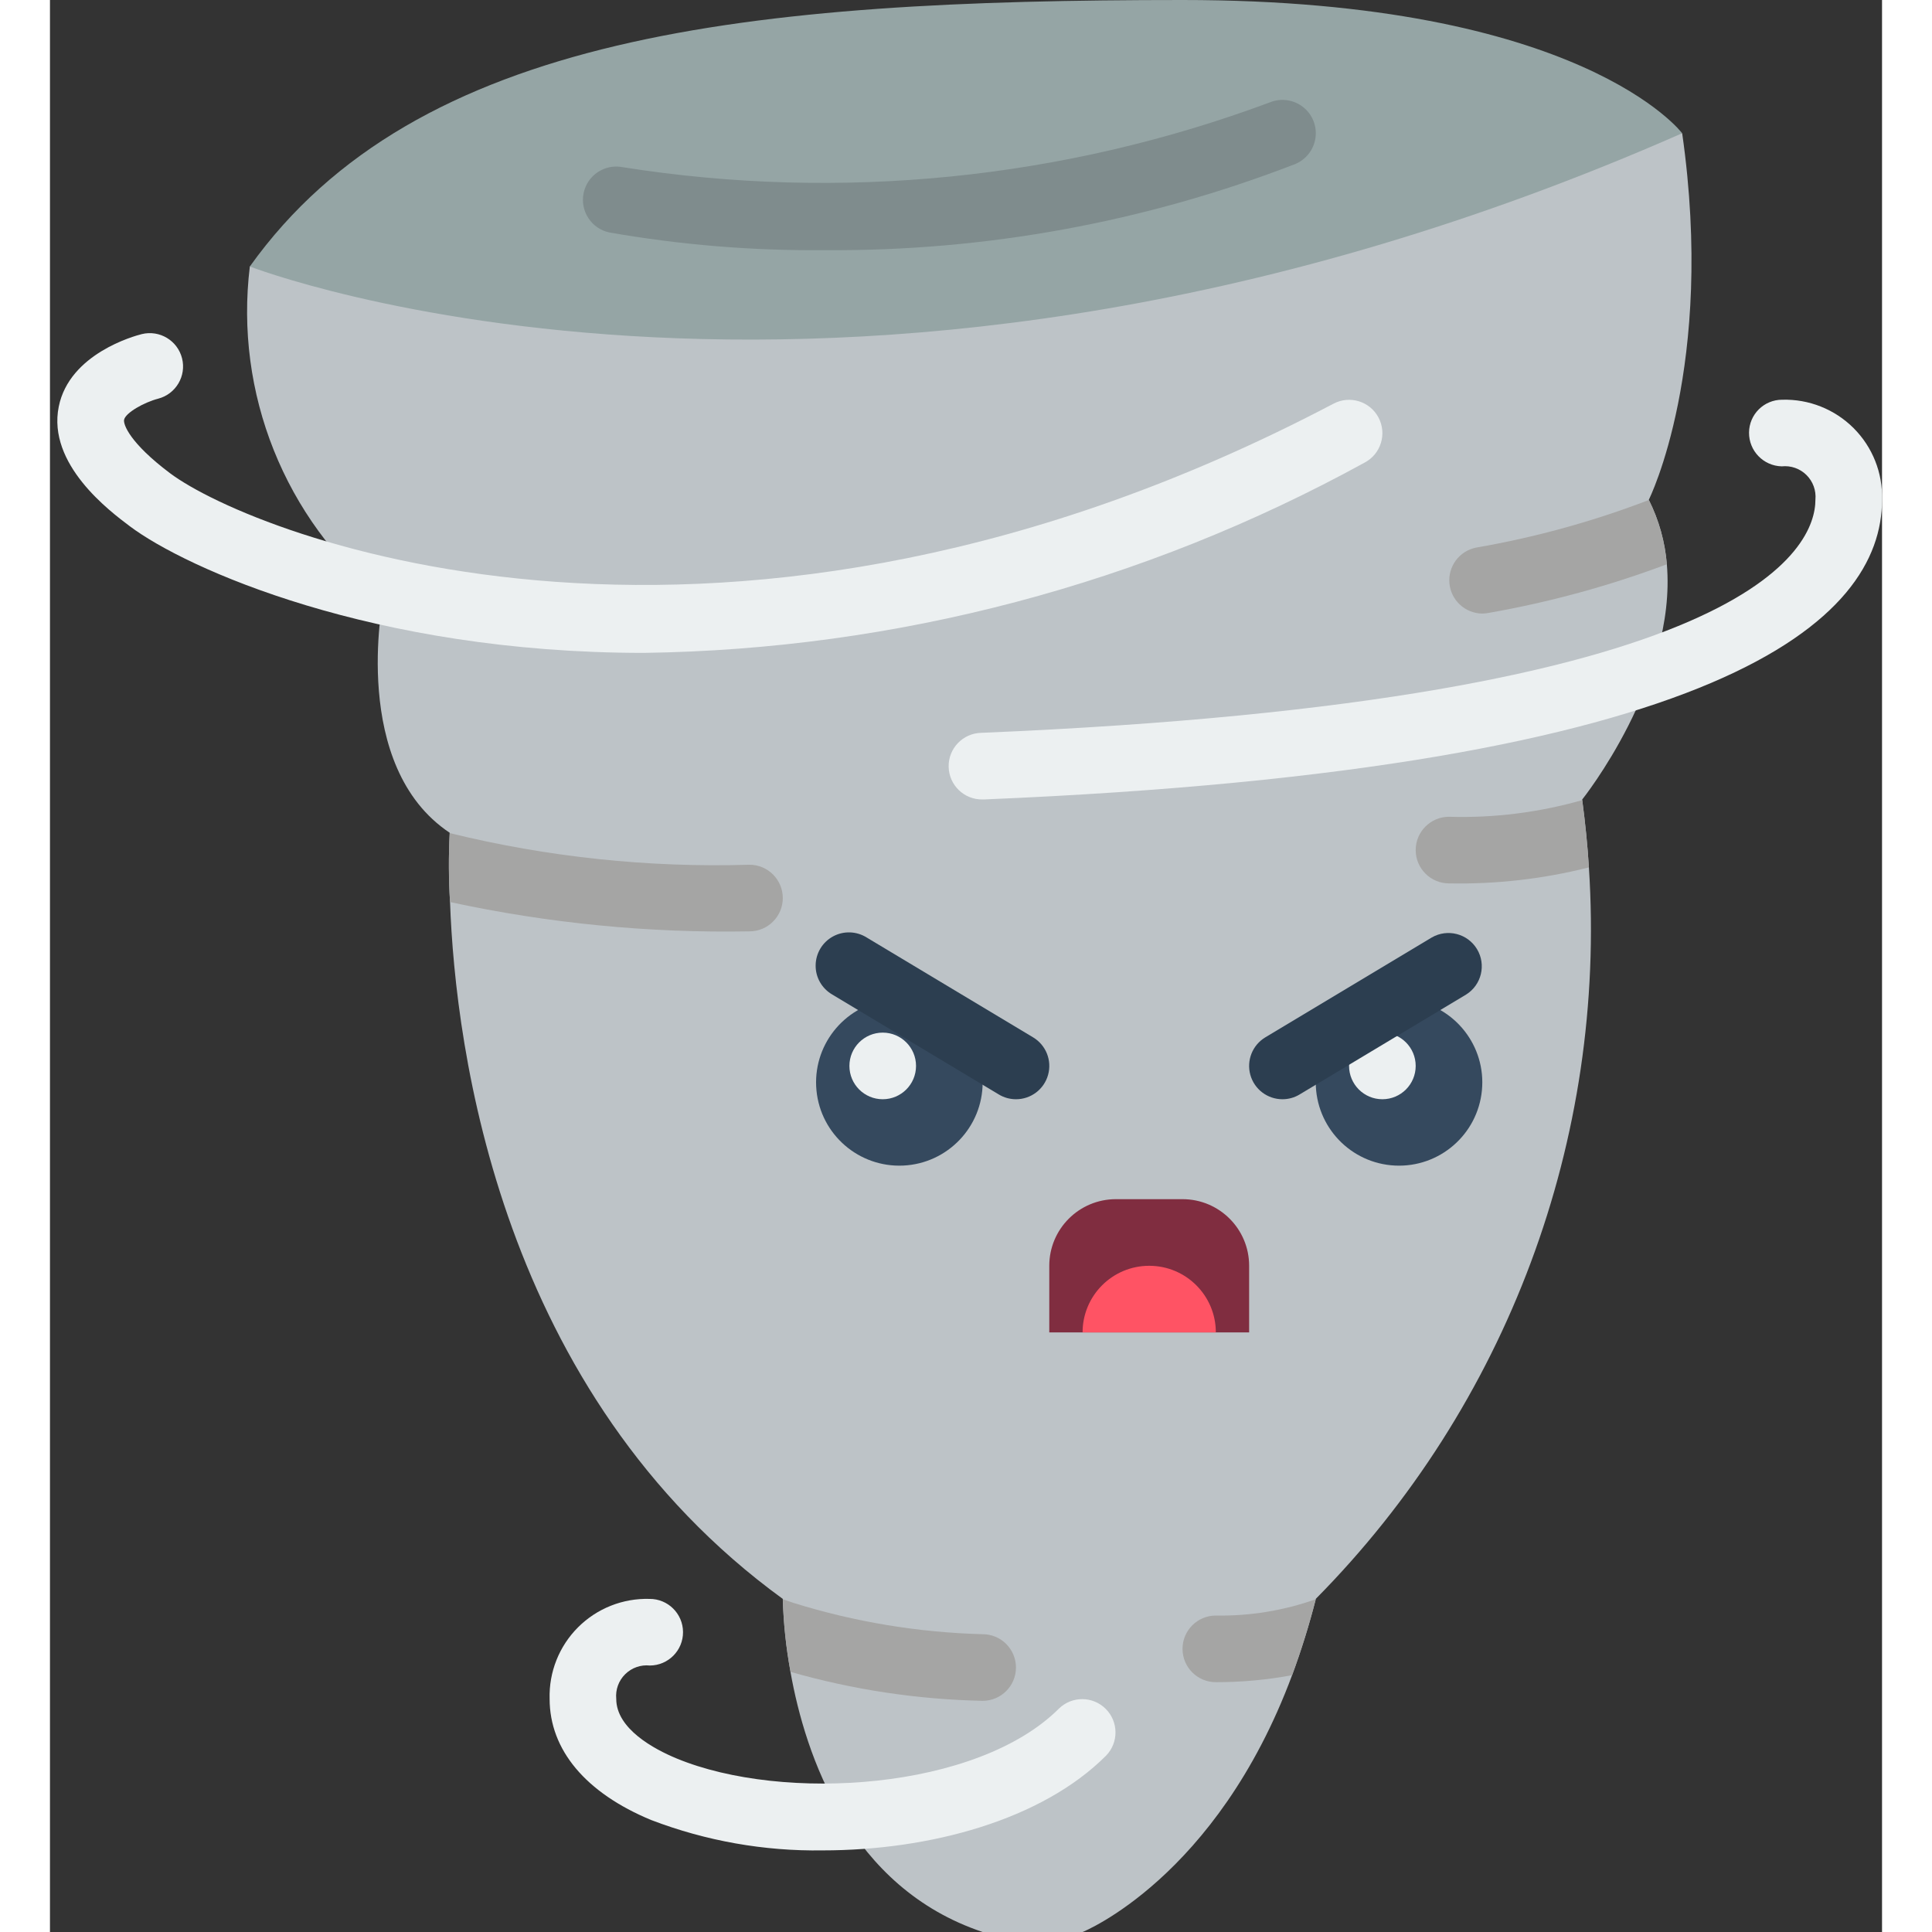 <svg height="512" viewBox="0 0 55 58" width="512" xmlns="http://www.w3.org/2000/svg"><rect x="0" y="0" width="55" height="58" fill="#333333" stroke="none"/><g id="Page-1" fill="none" fill-rule="evenodd"><g id="022---Tornado" fill-rule="nonzero"><path id="Shape" d="m46 24v.02c.09.68.16 1.36.2 2.02.534 8.156-2.451 16.15-8.2 21.96v.01c-.197.772-.434 1.533-.71 2.28-2.27 6.1-6.29 7.71-6.29 7.71h-3c-3.98-1.33-5.32-5.29-5.77-7.81v-.01c-.132-.716-.208-1.442-.23-2.17v-.01c-8.49-6.17-9.83-16.51-9.99-20.92-.042-.689-.045-1.38-.01-2.07v-.01c-3-2-2-7-2-7-2.955-2.431-4.463-6.202-4-10l43-4c1 7-1 11-1 11v.01c.302.603.485 1.258.54 1.93.3 3.51-2.54 7.06-2.54 7.06z" fill="#bdc3c7"/><path id="Shape" d="m23.2 55.55c-1.76.027-3.508-.283-5.152-.912-1.965-.814-3.048-2.106-3.048-3.638-.023-.803.285-1.579.853-2.147s1.345-.876 2.147-.853c.552-.003 1.002.443 1.005.995.003.552-.443 1.002-.995 1.005-.274-.029-.546.067-.742.261-.196.194-.294.465-.268.739 0 .9 1.136 1.51 1.813 1.79 3.2 1.325 9.031.951 11.48-1.5.392-.379 1.016-.374 1.402.012s.391 1.009.012 1.402c-1.936 1.939-5.302 2.845-8.507 2.846z" fill="#ecf0f1"/><path id="Shape" d="m17.83 19.6c-8.144 0-13.756-2.542-15.43-3.8-.615-.461-2.485-1.864-2.136-3.594.321-1.589 2.272-2.121 2.493-2.176.534-.131 1.073.193 1.208.726.135.533-.186 1.075-.718 1.213-.426.111-.981.425-1.022.634-.027.137.167.691 1.375 1.6 2.534 1.9 16.716 7.5 34.934-2.085.489-.257 1.094-.07 1.351.419.257.489.07 1.094-.419 1.351-6.636 3.645-14.065 5.607-21.636 5.712z" fill="#ecf0f1"/><path id="Shape" d="m28 24c-.552.012-1.009-.427-1.021-.979-.012-.552.427-1.009.979-1.021 23.236-.967 25.042-5.6 25.042-7 .026-.274-.073-.546-.269-.74-.196-.194-.469-.289-.743-.26-.549-.014-.985-.464-.981-1.013.004-.546.447-.986.993-.987.803-.023 1.579.285 2.147.853s.876 1.345.853 2.147c0 3.593-4.677 8.071-26.958 9z" fill="#ecf0f1"/><g fill="#a5a5a4"><path id="Shape" d="m29 50.06c0 .552-.448 1-1 1-1.953-.04-3.892-.332-5.77-.87v-.01c-.132-.716-.208-1.442-.23-2.17l.32.11c1.841.573 3.752.889 5.68.94.265 0 .52.105.707.293s.293.442.293.707z"/><path id="Shape" d="m38 48.01c-.197.772-.434 1.533-.71 2.28-.755.141-1.522.211-2.29.21-.552 0-1-.448-1-1s.448-1 1-1c1.021.017 2.037-.149 3-.49z"/><path id="Shape" d="m22 26.96c0 .552-.448 1-1 1-3.021.055-6.037-.241-8.99-.88-.042-.689-.045-1.38-.01-2.07 2.943.722 5.971 1.042 9 .95.552 0 1 .448 1 1z"/><path id="Shape" d="m46.2 26.04c-1.372.347-2.785.508-4.2.48-.552 0-1-.448-1-1s.448-1 1-1c1.351.04 2.7-.129 4-.5.09.68.16 1.36.2 2.02z"/><path id="Shape" d="m48.54 16.94c-1.734.651-3.525 1.14-5.35 1.46-.063.012-.126.018-.19.02-.512-.005-.938-.395-.987-.904-.049-.51.295-.974.797-1.076 1.773-.306 3.511-.785 5.19-1.43.302.603.485 1.258.54 1.93z"/></g><path id="Shape" d="m27.85 31.657c.101.268.152.552.15.838-.001 1.333-1.048 2.431-2.38 2.496-1.332.064-2.48-.928-2.609-2.255s.806-2.522 2.125-2.715z" fill="#35495e"/><path id="Shape" d="m40.862 30.02c1.319.193 2.255 1.388 2.126 2.715s-1.277 2.32-2.608 2.256c-1.332-.064-2.379-1.162-2.38-2.496-.002-.286.049-.57.15-.837z" fill="#35495e"/><path id="Shape" d="m32 36h2c1.105 0 2 .895 2 2v2h-6v-2c0-1.105.895-2 2-2z" fill="#802d40"/><path id="Shape" d="m34 0c-13 0-23 1-28 8 0 0 18 7 43-4 0 0-3-4-15-4z" fill="#95a5a5"/><path id="Shape" d="m23.262 7.51c-2.166.02-4.329-.157-6.462-.53-.541-.11-.89-.639-.78-1.18s.639-.89 1.18-.78c6.536 1.033 13.228.361 19.428-1.949.332-.133.709-.079.991.142s.423.575.372.929-.287.654-.619.787c-4.499 1.74-9.286 2.616-14.11 2.581z" fill="#7f8c8d"/><path id="Shape" d="m29 33c-.181 0-.359-.049-.514-.143l-5-3c-.313-.181-.505-.516-.5-.878.004-.362.203-.693.52-.866.317-.173.703-.162 1.01.03l5 3c.385.232.569.692.448 1.125-.12.433-.515.733-.964.732z" fill="#2c3e50"/><path id="Shape" d="m33 38c1.105 0 2 .895 2 2h-4c0-1.105.895-2 2-2z" fill="#ff5364"/><circle id="Oval" cx="25" cy="32" fill="#ecf0f1" r="1"/><circle id="Oval" cx="40" cy="32" fill="#ecf0f1" r="1"/><path id="Shape" d="m37 33c-.449 0-.844-.299-.964-.732-.12-.433.063-.893.448-1.125l5-3c.472-.272 1.076-.116 1.357.351.281.467.136 1.074-.327 1.363l-5 3c-.155.094-.333.143-.514.143z" fill="#2c3e50"/></g></g></svg>